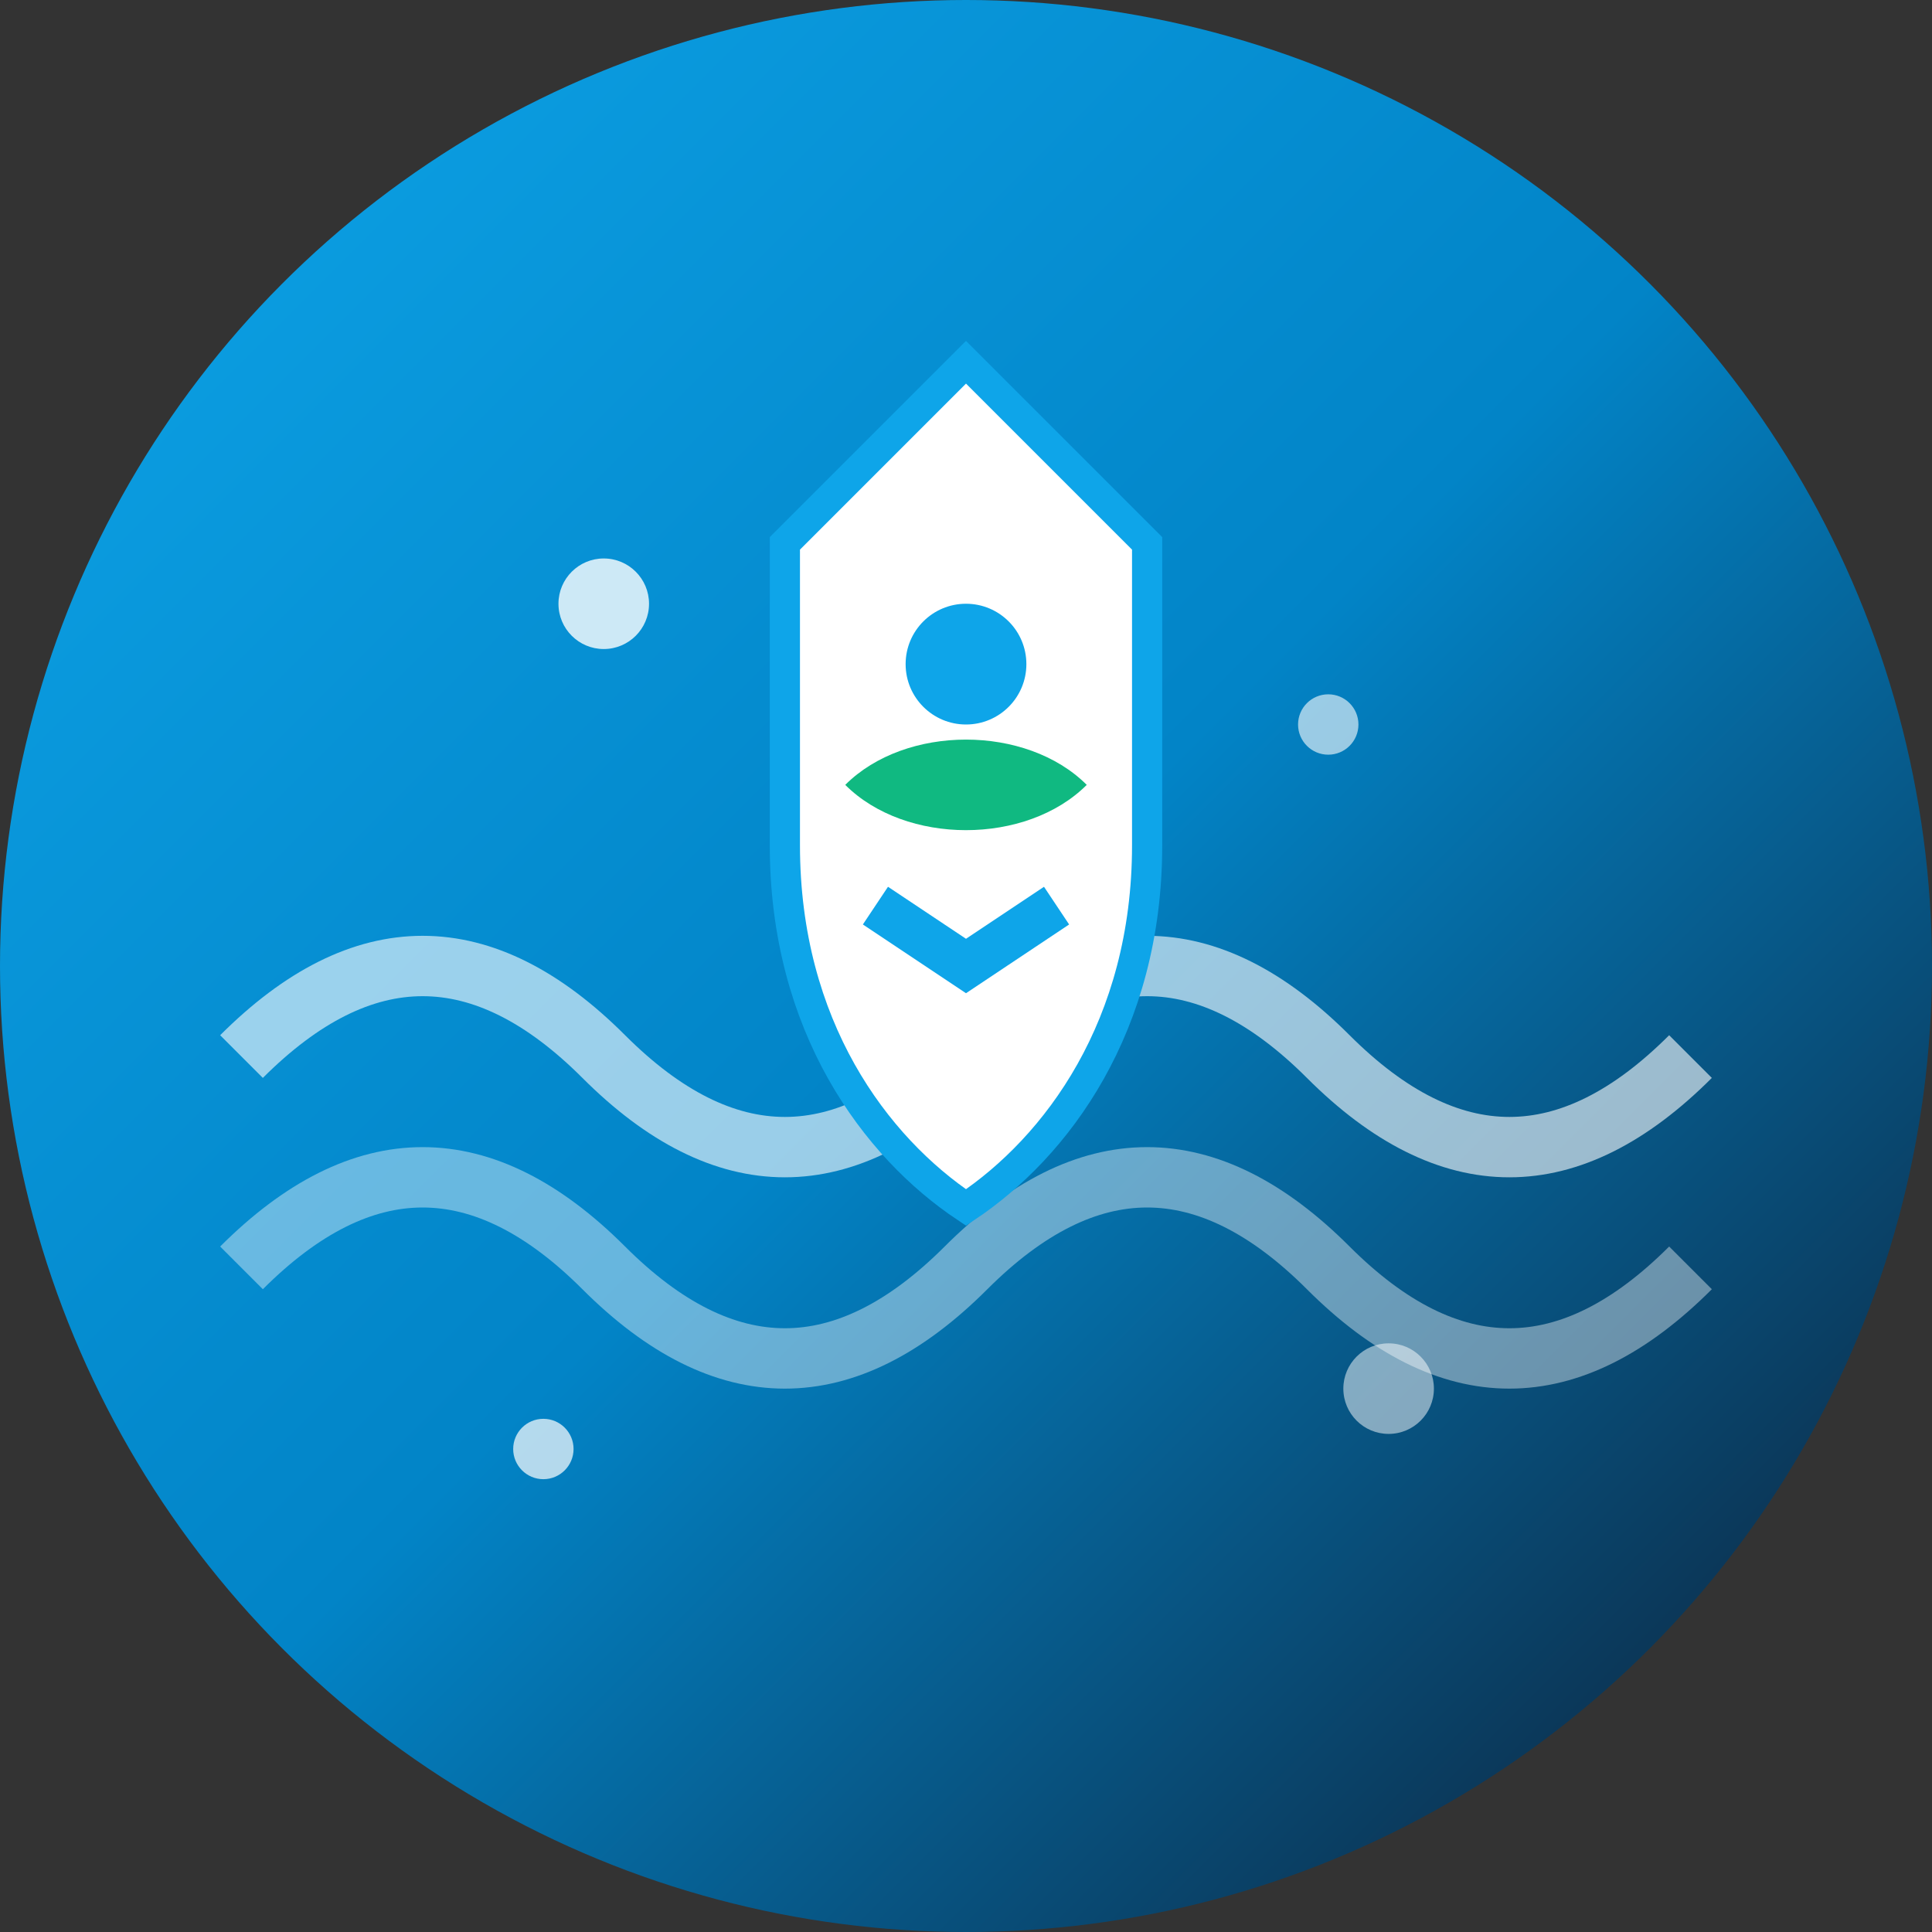 <svg width="64" height="64" viewBox="0 0 64 64" fill="none" xmlns="http://www.w3.org/2000/svg">
  <rect x="0" y="0" width="64" height="64" fill="#333333" stroke="none"/>
  <!-- 背景圆形 -->
  <circle cx="32" cy="32" r="32" fill="url(#oceanGradient)"/>
  
  <!-- 海浪图案 -->
  <path d="M8 35C12 31 16 31 20 35C24 39 28 39 32 35C36 31 40 31 44 35C48 39 52 39 56 35" 
        stroke="#ffffff" stroke-width="2" fill="none" opacity="0.6"/>
  <path d="M8 42C12 38 16 38 20 42C24 46 28 46 32 42C36 38 40 38 44 42C48 46 52 46 56 42" 
        stroke="#ffffff" stroke-width="2" fill="none" opacity="0.4"/>
  
  <!-- 中央保护盾牌 -->
  <path d="M32 12L38 18V28C38 34 35 38 32 40C29 38 26 34 26 28V18L32 12Z" 
        fill="#ffffff" stroke="#0EA5E9" stroke-width="1"/>
  
  <!-- 盾牌内的海洋生物图案 -->
  <circle cx="32" cy="22" r="2" fill="#0EA5E9"/>
  <path d="M28 26C30 24 34 24 36 26C34 28 30 28 28 26Z" fill="#10B981"/>
  <path d="M29 30L32 32L35 30" stroke="#0EA5E9" stroke-width="1.5" fill="none"/>
  
  <!-- 装饰性水滴 -->
  <circle cx="20" cy="20" r="1.5" fill="#ffffff" opacity="0.8"/>
  <circle cx="44" cy="24" r="1" fill="#ffffff" opacity="0.6"/>
  <circle cx="18" cy="48" r="1" fill="#ffffff" opacity="0.7"/>
  <circle cx="46" cy="46" r="1.5" fill="#ffffff" opacity="0.5"/>
  
  <!-- 渐变定义 -->
  <defs>
    <linearGradient id="oceanGradient" x1="0%" y1="0%" x2="100%" y2="100%">
      <stop offset="0%" style="stop-color:#0EA5E9;stop-opacity:1" />
      <stop offset="50%" style="stop-color:#0284C7;stop-opacity:1" />
      <stop offset="100%" style="stop-color:#0F172A;stop-opacity:1" />
    </linearGradient>
  </defs>
</svg> 